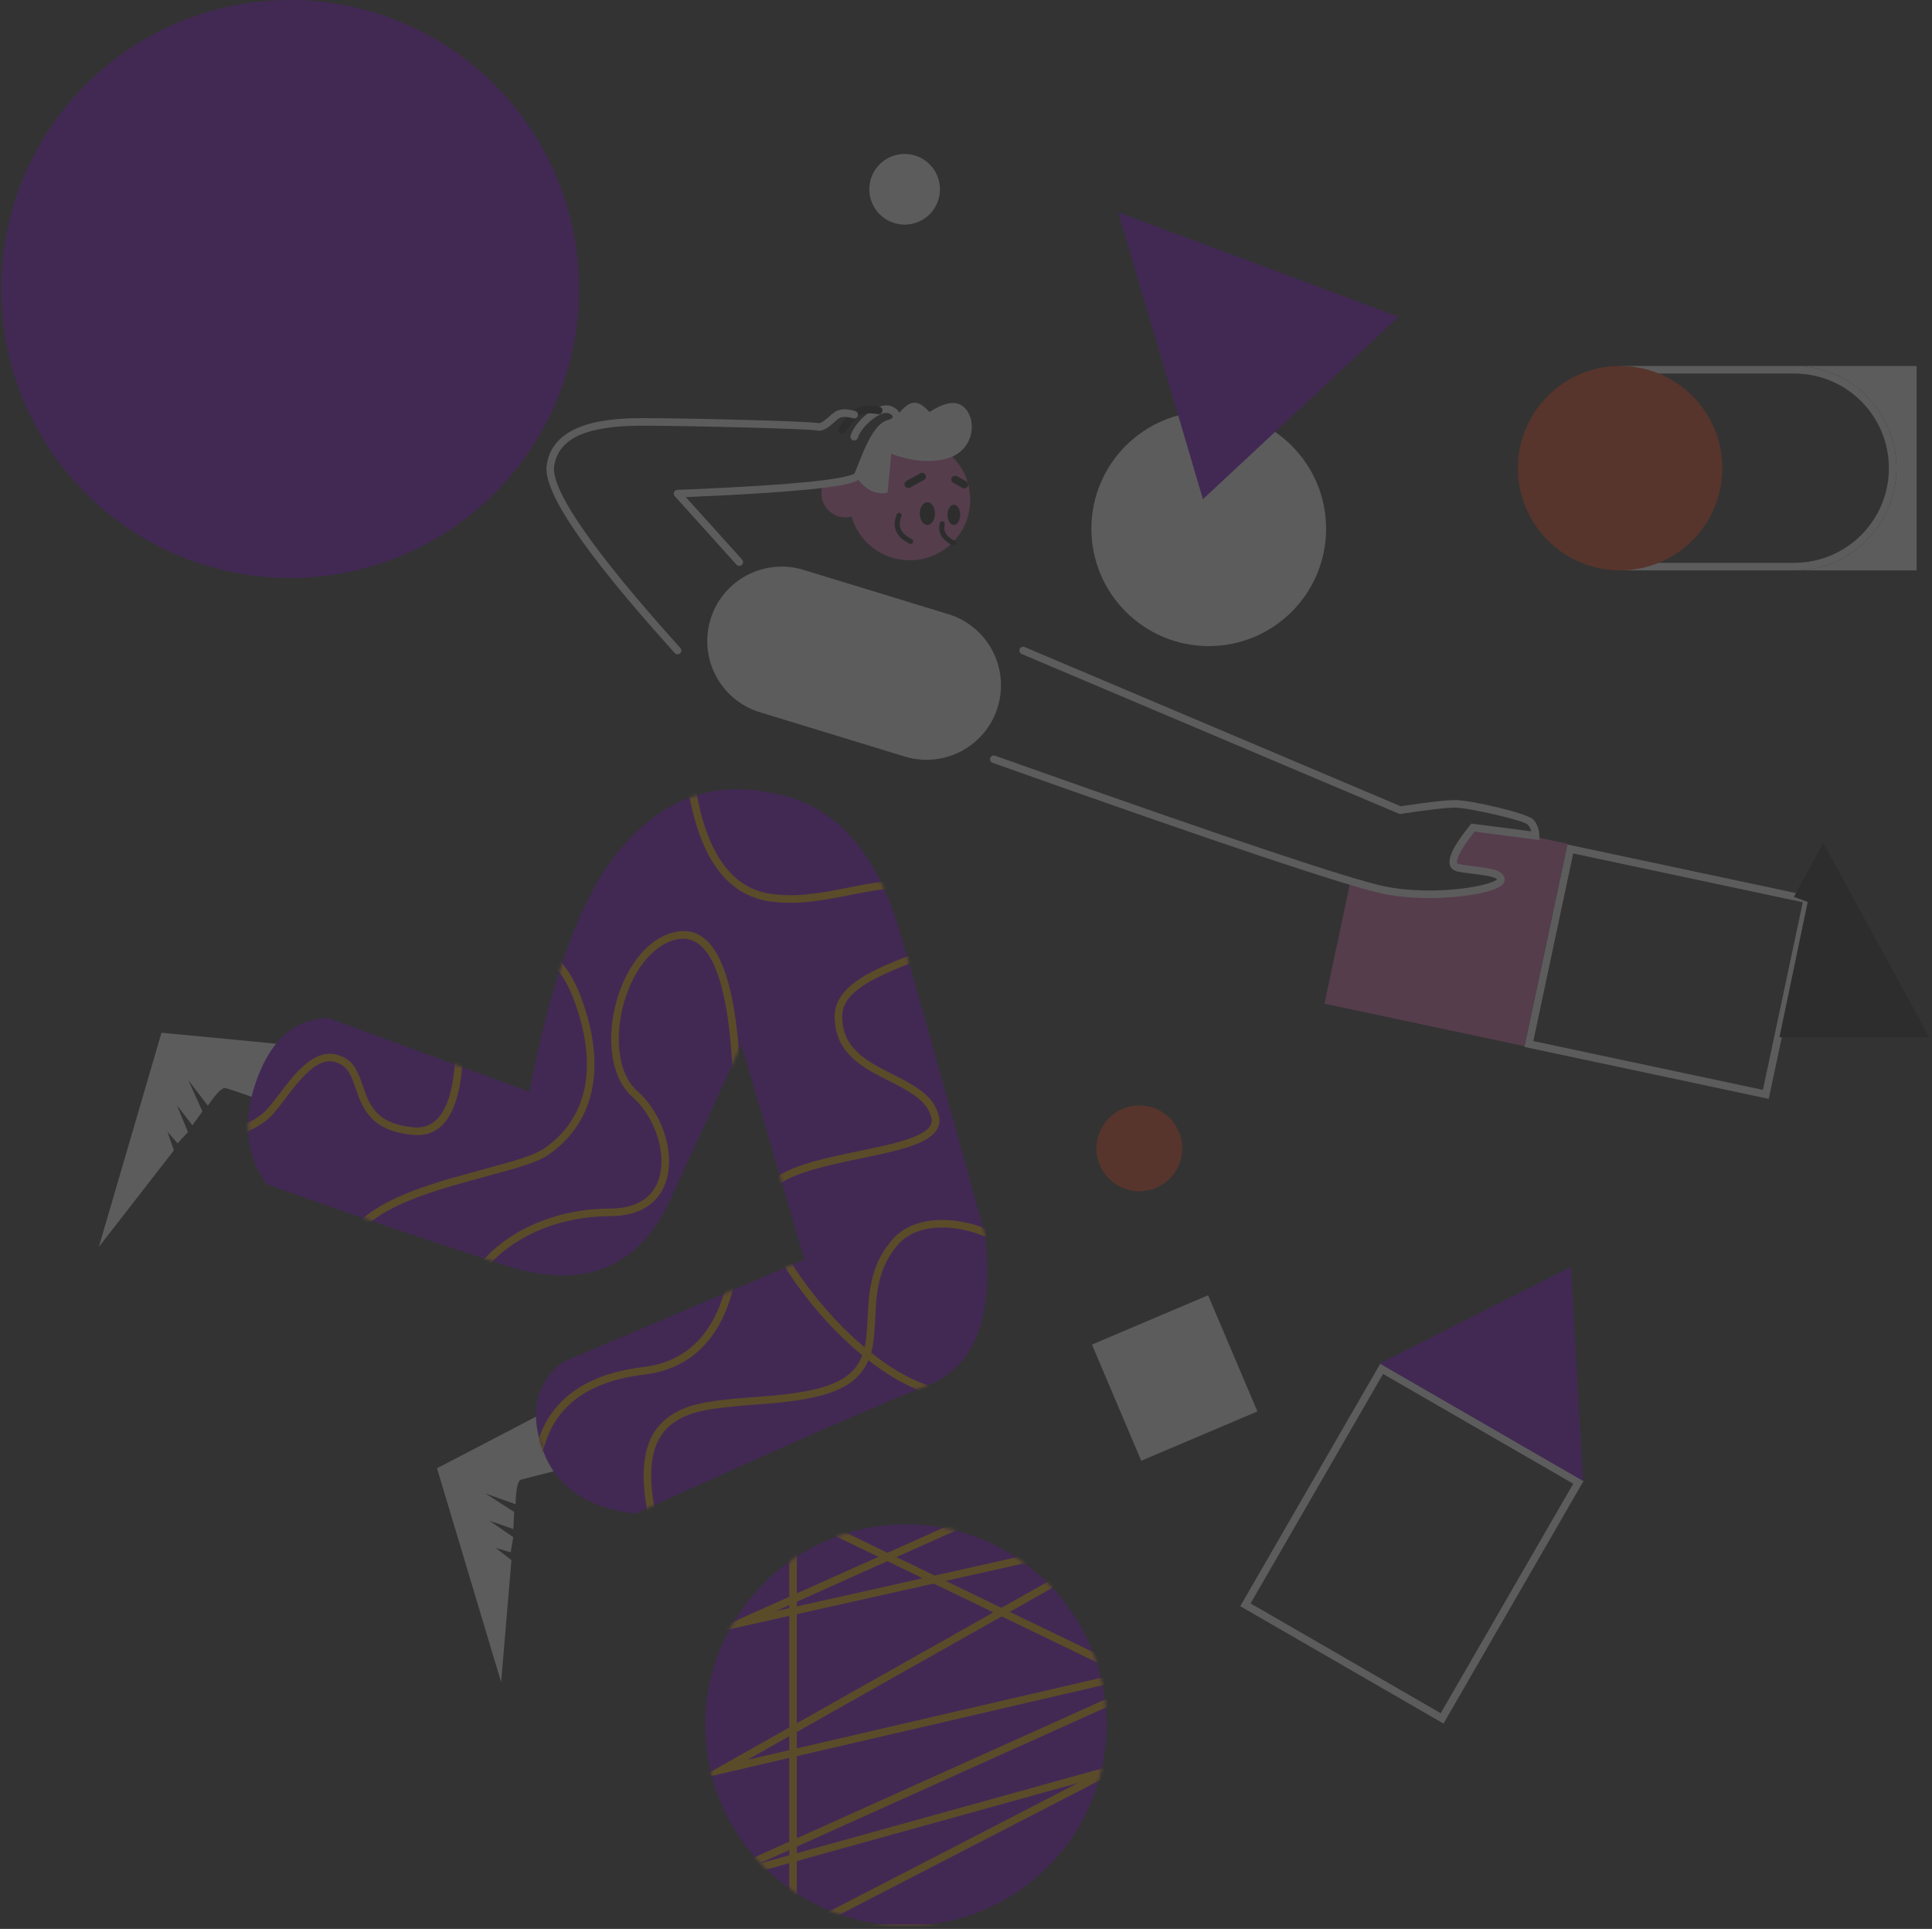 <?xml version="1.0" encoding="UTF-8"?>
<svg width="602px" height="601px" viewBox="0 0 602 601" version="1.1" xmlns="http://www.w3.org/2000/svg" xmlns:xlink="http://www.w3.org/1999/xlink">
    <rect x="0" y="0" width="602" height="601" fill="#333333" stroke="none"/>
    <title>illustration-5 hover</title>
    <defs>
        <circle id="path-1" cx="62.516" cy="62.516" r="62.516"></circle>
        <path d="M87.992,94.768 C94.858,59.323 103.953,34.558 115.275,20.475 C132.259,-0.649 150.792,-1.711 167.467,2.57 C184.143,6.85 196.058,20.74 203.007,43.666 C207.64,58.951 216.614,90.827 229.93,139.294 C232.851,164.821 226.883,180.481 212.026,186.275 C197.169,192.069 166.83,205.389 121.008,226.236 C105.843,224.442 96.201,217.755 92.083,206.177 C87.966,194.598 90.057,185.552 98.356,179.039 L173.714,147.059 L154.039,80.124 L130.985,130.396 C120.808,150.198 104.111,156.392 80.894,148.978 C57.676,141.565 32.731,133.081 6.058,123.527 C-0.468,114.27 -1.46,103.389 3.084,90.885 C7.627,78.381 15.044,72.032 25.334,71.837 L87.992,94.768 Z" id="path-3"></path>
    </defs>
    <g id="Desktop" stroke="none" stroke-width="1" fill="none" fill-rule="evenodd" opacity="0.2">
        <g id="Artboard" transform="translate(-2159, -1858)">
            <g id="illustration-5-hover" transform="translate(2159, 1858)">
                <circle id="Oval" fill="#7C00D9" cx="90.398" cy="90.039" r="90.039"></circle>
                <g id="Path-17" transform="translate(219.756, 474.967)">
                    <mask id="mask-2" fill="white">
                        <use xlink:href="#path-1"></use>
                    </mask>
                    <use id="Mask" fill="#7C00D9" xlink:href="#path-1"></use>
                    <path d="M113.424,-16.514 L114.389,-14.361 L59.558,10.195 L71.475,15.952 L143.506,-0.164 L94.878,27.257 L132.837,45.594 L156.968,39.997 L157.719,42.221 L141.226,49.647 L182.645,69.655 L181.619,71.779 L138.419,50.911 L28.532,100.392 L28.532,102.449 L137.551,72.185 L35.892,124.66 L99.157,124.66 L26.174,154.549 L26.173,105.552 L2.357,112.164 L1.557,109.952 L26.173,98.867 L26.173,72.762 L-2.359,79.382 L26.173,63.292 L26.173,28.505 L-0.343,34.437 L26.173,22.561 L26.174,-5.932 L56.781,8.853 L113.424,-16.514 Z M87.172,127.019 L28.532,127.019 L28.532,151.033 L87.172,127.019 Z M116.162,80.571 L28.532,104.897 L28.532,125.804 L116.162,80.571 Z M26.173,101.454 L16.62,105.756 L26.173,103.104 L26.173,101.454 Z M132.56,48.081 L28.532,72.215 L28.532,97.805 L135.648,49.572 L132.56,48.081 Z M26.173,66 L13.095,73.375 L26.173,70.34 L26.173,66 Z M92.375,28.668 L28.532,64.67 L28.532,69.793 L129.173,46.444 L92.375,28.668 Z M71.188,18.433 L28.532,27.977 L28.532,61.962 L89.789,27.419 L71.188,18.433 Z M145.76,45.018 L136.224,47.23 L138.455,48.308 L145.76,45.018 Z M26.173,25.146 L21.976,27.026 L26.173,26.087 L26.173,25.146 Z M128.438,5.624 L74.894,17.604 L92.291,26.008 L128.438,5.624 Z M56.743,11.455 L28.532,24.09 L28.532,25.559 L67.768,16.781 L56.743,11.455 Z M28.532,-2.172 L28.532,21.505 L53.967,10.114 L28.532,-2.172 Z" fill="#F7AD01" fill-rule="nonzero" mask="url(#mask-2)"></path>
                </g>
                <circle id="Oval" fill="#FFFFFF" cx="376.637" cy="164.744" r="36.566"></circle>
                <circle id="Oval-Copy-3" fill="#FFFFFF" cx="281.879" cy="58.978" r="11.009"></circle>
                <polygon id="Triangle" fill="#7C00D9" transform="translate(376.877, 96.636) rotate(-43) translate(-376.877, -96.636) " points="376.877 54.959 418.554 138.314 335.199 138.314"></polygon>
                <circle id="Oval-Copy-4" fill="#E73D11" cx="355.012" cy="357.798" r="13.368"></circle>
                <polygon id="Rectangle" fill="#FFFFFF" transform="translate(366.021, 429.358) rotate(-23) translate(-366.021, -429.358) " points="346.362 409.699 385.68 409.699 385.68 449.017 346.362 449.017"></polygon>
                <g id="Group-2" transform="translate(6.537, 114.024)">
                    <path d="M590.677,0 L590.677,63.696 L552.538,63.696 C570.127,63.696 584.386,49.437 584.386,31.848 C584.386,14.259 570.127,3.87435341e-15 552.538,0 L552.538,0 L590.677,0 Z" id="Combined-Shape" fill="#FFFFFF"></path>
                    <g id="Group" transform="translate(482.33, 182.161) rotate(12) translate(-482.33, -182.161) translate(410.83, 149.661)">
                        <path d="M142.005,0.261 L142.005,64.743 L64.155,64.743 L64.155,0.261 L142.005,0.261 Z M139.646,2.619 L66.513,2.619 L66.513,62.383 L139.646,62.383 L139.646,2.619 Z" id="Rectangle-Copy-3" fill="#FFFFFF" fill-rule="nonzero"></path>
                        <path d="M64.133,0.034 L64.133,64.516 L0.437,64.516 L0.437,25.641 L6.492,26.405 L23.987,25.004 L39.891,20.657 L46.357,16.052 L45.139,14.182 L33.583,14.492 L31.316,13.623 L30.624,10.369 L35.325,0.034 L64.133,0.034 Z" id="Combined-Shape" fill="#DD63B1"></path>
                    </g>
                    <polygon id="Triangle" fill="#131313" points="561.581 148.624 594.609 209.174 547.925 209.174 556.732 167.021 552.426 165.408"></polygon>
                    <path d="M552.538,0 C570.127,0 584.386,14.259 584.386,31.848 C584.386,49.437 570.127,63.696 552.538,63.696 L500.638,63.696 C483.049,63.696 468.79,49.437 468.79,31.848 C468.79,14.259 483.049,0 500.638,0 L552.538,0 Z M552.538,2.359 L500.638,2.359 C484.351,2.359 471.149,15.562 471.149,31.848 C471.149,47.971 484.089,61.072 500.15,61.333 L500.638,61.337 L552.538,61.337 C568.824,61.337 582.027,48.134 582.027,31.848 C582.027,15.725 569.087,2.623 553.026,2.363 L552.538,2.359 Z" id="Rectangle" fill="#FFFFFF" fill-rule="nonzero"></path>
                    <circle id="Oval" fill="#E73D11" cx="498.279" cy="31.848" r="31.848"></circle>
                    <path d="M236.011,69.421 L283.193,69.421 C296.005,69.421 306.391,79.807 306.391,92.618 C306.391,105.43 296.005,115.816 283.193,115.816 L236.011,115.816 C223.199,115.816 212.813,105.43 212.813,92.618 C212.813,79.807 223.199,69.421 236.011,69.421 Z" id="Rectangle" fill="#FFFFFF" transform="translate(259.602, 92.618) rotate(17) translate(-259.602, -92.618) "></path>
                    <path d="M276.916,22.805 C287.339,22.805 295.788,31.254 295.788,41.678 C295.788,52.101 287.339,60.55 276.916,60.55 C268.316,60.55 261.06,54.799 258.784,46.933 C258.171,47.095 257.527,47.182 256.863,47.182 C252.737,47.182 249.393,43.838 249.393,39.712 C249.393,38.553 249.656,37.456 250.127,36.478 L250.127,36.478 L259.066,35.531 C259.371,34.646 259.74,33.791 260.167,32.97 C263.314,26.93 269.633,22.805 276.916,22.805 Z" id="Combined-Shape" fill="#DD63B1"></path>
                    <path d="M259.725,33.501 L259.973,32.902 C260.587,31.384 262.023,27.757 262.712,26.18 L262.774,26.038 C265.032,20.953 267.18,17.836 269.778,16.963 L269.956,16.907 C271.409,16.479 271.733,16.043 271.589,15.674 C271.38,15.142 270.491,14.619 269.533,14.619 C267.009,14.619 261.748,19.047 260.765,22.378 C260.581,23.003 259.925,23.36 259.3,23.176 C258.675,22.991 258.318,22.336 258.502,21.711 C259.766,17.425 265.903,12.26 269.533,12.26 C271.405,12.26 273.197,13.313 273.785,14.813 C274.522,16.691 273.253,18.395 270.622,19.17 C268.962,19.659 267.128,22.196 265.212,26.373 L264.931,26.995 C264.16,28.731 262.117,33.942 261.852,34.526 C261.026,36.341 256.194,37.386 246.043,38.425 L244.258,38.601 C235.698,39.417 223.868,40.147 208.762,40.794 L207.148,40.861 L224.695,60.324 C225.104,60.778 225.095,61.461 224.694,61.905 L224.608,61.99 C224.155,62.399 223.471,62.39 223.028,61.989 L222.943,61.904 L203.714,40.576 C203.045,39.834 203.544,38.648 204.543,38.608 L209.461,38.402 C224.412,37.755 236.087,37.023 244.482,36.209 L245.803,36.078 C250.445,35.603 253.985,35.101 256.411,34.576 C257.586,34.322 258.486,34.065 259.098,33.813 C259.321,33.722 259.497,33.635 259.621,33.557 L259.722,33.491 C259.728,33.489 259.728,33.492 259.725,33.501 Z" id="Path-2" fill="#FFFFFF" fill-rule="nonzero"></path>
                    <path d="M258.774,14.38 C260.545,12.522 263.467,12.011 267.452,12.698 C268.094,12.808 268.525,13.418 268.414,14.06 C268.304,14.702 267.693,15.133 267.051,15.022 C263.762,14.455 261.601,14.833 260.482,16.008 C259.085,17.474 257.882,18.978 256.873,20.519 C256.516,21.064 255.785,21.217 255.24,20.86 C254.695,20.504 254.543,19.772 254.899,19.227 C255.989,17.563 257.281,15.948 258.774,14.38 Z" id="Path-3" fill="#131313" fill-rule="nonzero"></path>
                    <path d="M253.867,14.169 C255.374,13.311 257.408,13.311 259.961,14.063 C260.586,14.246 260.943,14.902 260.759,15.527 C260.576,16.152 259.92,16.51 259.295,16.326 C257.384,15.763 256.004,15.739 255.148,16.159 L254.917,16.287 C254.675,16.429 254.528,16.541 253.834,17.148 L253.045,17.842 C251.362,19.323 250.287,20.02 248.959,20.16 C248.616,20.196 248.277,20.184 247.943,20.12 L247.743,20.076 C245.835,19.59 207.717,18.612 193.681,18.612 L192.699,18.616 C176.802,18.751 167.488,22.217 166.147,31.188 C165.052,38.512 178.214,57.669 205.466,87.875 C205.902,88.359 205.864,89.105 205.38,89.541 C204.896,89.978 204.151,89.939 203.714,89.456 L202.057,87.613 C175.279,57.752 162.583,39.073 163.813,30.839 C164.701,24.9 168.642,20.946 175.022,18.688 C179.819,16.991 185.726,16.293 193.033,16.254 L194.576,16.254 C209.485,16.291 245.418,17.22 248.247,17.772 L248.324,17.789 C248.446,17.82 248.573,17.828 248.711,17.814 C249.344,17.747 250.098,17.274 251.302,16.232 L252.436,15.233 C252.51,15.169 252.58,15.11 252.649,15.052 C253.11,14.665 253.492,14.382 253.867,14.169 Z" id="Path-4" fill="#FFFFFF" fill-rule="nonzero"></path>
                    <path d="M311.184,88.206 C311.423,87.641 312.05,87.359 312.623,87.54 L312.73,87.579 L429.927,137.192 L432.424,136.82 C439.23,135.823 443.905,135.303 446.487,135.261 L446.816,135.259 C451.731,135.259 469.529,139.38 471.249,141.335 C472.409,142.653 473.029,144.245 473.101,146.067 L473.108,146.356 L473.119,147.709 L452.927,145.091 L452.791,145.263 C450.211,148.541 448.561,151.106 447.852,152.913 L447.782,153.097 C447.232,154.593 447.371,155.033 448.089,155.199 L448.488,155.286 C449.303,155.455 450.233,155.592 451.803,155.786 L454.188,156.075 C456.458,156.361 457.762,156.587 458.967,156.941 C461.074,157.559 462.327,158.511 462.327,160.119 C462.327,162.562 457.086,164.237 449.124,165.191 C441.029,166.161 432.056,166.001 424.611,164.498 C413.882,162.333 373.321,148.737 302.725,123.652 C302.111,123.434 301.791,122.76 302.009,122.146 C302.227,121.532 302.901,121.211 303.515,121.429 L311.822,124.377 C377.128,147.519 414.94,160.14 425.078,162.186 C432.257,163.635 440.983,163.79 448.843,162.849 C452.252,162.44 455.243,161.845 457.362,161.168 C458.361,160.849 459.13,160.522 459.618,160.217 C459.716,160.156 459.799,160.098 459.864,160.046 L459.934,159.987 L459.923,159.967 C459.61,159.433 457.629,158.891 453.569,158.376 L451.225,158.091 C449.493,157.875 448.531,157.722 447.558,157.498 C445.213,156.957 444.585,154.958 445.567,152.284 C446.362,150.119 448.239,147.197 451.208,143.462 L451.499,143.098 L451.913,142.582 L470.583,145.001 L470.563,144.916 C470.384,144.235 470.073,143.624 469.63,143.075 L469.478,142.893 C468.353,141.616 451.091,137.618 446.816,137.618 L446.345,137.624 C443.684,137.688 438.671,138.268 431.352,139.363 L429.622,139.625 L311.811,89.752 C311.211,89.498 310.93,88.806 311.184,88.206 Z" id="Path-5" fill="#FFFFFF" fill-rule="nonzero"></path>
                    <path d="M280.233,33.45 C280.805,33.137 281.521,33.347 281.834,33.919 C282.128,34.457 281.959,35.123 281.462,35.46 L281.365,35.52 L277.048,37.881 C276.477,38.193 275.76,37.983 275.447,37.412 C275.153,36.874 275.322,36.207 275.819,35.87 L275.916,35.811 L280.233,33.45 Z" id="Path-6" fill="#131313" fill-rule="nonzero"></path>
                    <path d="M293.36,34.354 C293.93,34.039 294.647,34.247 294.962,34.817 C295.258,35.354 295.092,36.021 294.596,36.36 L294.499,36.42 L291.64,37.996 C291.069,38.311 290.352,38.103 290.037,37.533 C289.741,36.996 289.908,36.329 290.404,35.99 L290.501,35.93 L293.36,34.354 Z" id="Path-6-Copy" fill="#131313" fill-rule="nonzero" transform="translate(292.5, 36.175) scale(-1, 1) translate(-292.5, -36.175) "></path>
                    <path d="M272.887,46.246 C273.05,45.843 273.508,45.649 273.911,45.812 C274.313,45.975 274.507,46.433 274.345,46.836 C273.084,49.952 274.095,52.236 277.562,53.962 C277.951,54.155 278.109,54.628 277.916,55.016 C277.722,55.405 277.25,55.563 276.861,55.37 C272.689,53.293 271.303,50.16 272.887,46.246 Z" id="Path-7" fill="#131313" fill-rule="nonzero"></path>
                    <path d="M286.3,48.985 C286.408,48.564 286.836,48.311 287.257,48.419 C287.678,48.527 287.931,48.955 287.823,49.376 C287.294,51.435 288.253,53.089 290.902,54.478 C291.286,54.68 291.434,55.155 291.233,55.54 C291.031,55.925 290.555,56.073 290.171,55.871 C286.928,54.17 285.57,51.827 286.3,48.985 Z" id="Path-8" fill="#131313" fill-rule="nonzero"></path>
                    <ellipse id="Oval" fill="#131313" cx="290.677" cy="46.396" rx="1.966" ry="3.145"></ellipse>
                    <ellipse id="Oval-Copy" fill="#131313" cx="282.42" cy="46.003" rx="2.359" ry="3.539"></ellipse>
                    <path d="M260.435,34.927 C262.364,37.42 264.279,38.892 266.179,39.345 C268.079,39.798 269.373,39.798 270.059,39.345 L271.181,27.384 C277.722,29.794 283.565,30.261 288.711,28.784 C296.43,26.568 298.003,18.014 294.537,13.585 C292.226,10.632 288.408,10.89 283.083,14.359 C281.151,12.179 279.434,11.219 277.935,11.48 C276.435,11.741 274.802,13.057 273.037,15.429 L270.059,18.639 L265.759,22.486 L260.435,34.927 Z" id="Path-9" fill="#FFFFFF"></path>
                    <path d="M143.411,323.631 L122.308,353.24 L170.37,403.547 L155.981,368.22 L149.897,367.042 L154.665,366.153 L153.239,361.574 L144.263,360.385 L152.109,359.317 L149.897,354.439 L139.316,353.389 L149.221,352.103 C147.165,347.818 146.497,345.312 147.216,344.584 C147.936,343.856 150.588,341.515 155.174,337.561 L143.411,323.631 Z" id="Path-13-Copy" fill="#FFFFFF" transform="translate(146.339, 363.589) rotate(27) translate(-146.339, -363.589) "></path>
                    <path d="M43.907,193.78 L22.805,223.389 L70.867,273.696 L56.478,238.369 L50.393,237.191 L55.161,236.302 L53.735,231.723 L44.759,230.534 L52.606,229.466 L50.393,224.588 L39.812,223.538 L49.717,222.252 C47.661,217.967 46.993,215.461 47.712,214.733 C48.432,214.005 51.084,211.664 55.67,207.71 L43.907,193.78 Z" id="Path-13-Copy-2" fill="#FFFFFF" transform="translate(46.836, 233.738) rotate(60) translate(-46.836, -233.738) "></path>
                    <g id="Path-10" transform="translate(70.425, 131.365)">
                        <mask id="mask-4" fill="white">
                            <use xlink:href="#path-3"></use>
                        </mask>
                        <use id="Mask" fill="#7C00D9" xlink:href="#path-3"></use>
                        <path d="M138.824,-7.077 C141.498,18.453 149.998,31.759 164.213,33.262 L164.944,33.334 C171.239,33.917 176.565,33.314 186.186,31.409 L188.758,30.9 C199.265,28.85 203.574,28.475 209.448,29.572 C214.14,30.448 218.519,32.426 222.797,35.734 C226.994,38.98 228.096,42.117 226.013,45.019 C224.483,47.151 221.409,48.947 216.131,51.129 L215.066,51.56 C212.33,52.643 205.767,55.132 205.492,55.238 L204.623,55.579 C191.454,60.786 185.462,65.157 185.462,71.305 C185.462,75.805 186.963,79.252 189.889,82.161 C192.145,84.403 194.77,86.049 199.694,88.565 L201.655,89.559 C210.413,93.996 213.962,96.776 215.488,102.045 C216.569,105.781 214.313,108.584 209.426,110.727 L208.822,110.984 C205.487,112.366 201.363,113.43 193.965,114.988 L188.033,116.224 L187.044,116.434 C171.064,119.859 163.836,122.898 162.415,128.125 C160.424,135.448 172.799,156.328 188.56,170.983 C189.711,172.053 190.86,173.076 192.008,174.053 L192.464,174.438 L192.496,174.293 C192.945,172.198 193.176,169.58 193.371,165.692 L193.454,164.027 C193.713,159.064 193.971,156.636 194.678,153.568 C195.804,148.676 197.871,144.454 201.285,140.623 C209.216,131.721 226.934,133.264 239.701,142.659 C253.86,153.078 256.028,168.475 241.526,182.555 C228.793,194.916 211.683,192.285 194.143,178.815 L193.653,178.435 L193.603,178.551 C193.484,178.82 193.357,179.088 193.224,179.357 L193.122,179.56 C190.774,184.173 186.423,187.358 179.281,189.321 C175.37,190.395 171.143,191.094 165.89,191.627 L163.949,191.813 C163.413,191.862 162.875,191.908 162.266,191.958 L155.66,192.471 C142.961,193.491 137.553,194.635 132.884,197.947 C126.718,202.321 124.539,210.284 126.829,223.774 L126.907,224.231 C129.444,238.674 127.43,245.946 120.236,244.86 C114.021,243.922 104.023,235.912 89.936,220.765 L88.769,219.504 L88.756,219.062 C88.13,196.554 99.625,183.636 122.903,180.625 L123.612,180.537 C138.452,178.763 147.006,168.114 149.984,151.753 C152.146,139.879 150.73,125.138 148.096,121.015 L148.009,120.883 C144.674,116.008 145.787,106.054 151.124,90.801 L151.404,90.006 L151.372,89.289 C149.939,58.584 143.84,44.921 133.607,47.386 L133.292,47.467 C117.195,51.827 109.836,84.227 121.645,94.592 C127.987,100.159 132.011,109.738 131.453,117.985 C130.817,127.375 124.578,133.409 113.518,133.532 L113.171,133.534 C90.779,133.534 71.506,146.142 68.624,162.242 L68.542,162.731 C67.147,171.582 56.435,172.868 45.143,167.525 C33.583,162.055 26.639,152.223 30.062,142.762 C33.355,133.66 43.615,127.763 61.484,122.36 L62.773,121.975 L64.156,121.578 C69.208,120.147 80.129,117.213 82.449,116.522 L83.317,116.26 C87.852,114.876 90.834,113.67 92.637,112.424 C105.453,103.567 109.996,87.752 101.785,65.923 C95.763,49.916 83.891,45.224 65.627,51.762 L65.374,51.853 L65.408,52.099 C70.358,90.493 66.076,109.468 51.793,108.236 L51.353,108.192 C41.802,107.108 37.508,103.41 34.775,96.274 L34.665,95.983 C34.546,95.664 34.428,95.335 34.298,94.965 L33.762,93.41 C32.148,88.708 31,86.901 28.317,85.806 C24.002,84.045 19.924,86.76 14.247,93.908 L13.587,94.75 C12.8,95.772 10.578,98.7 9.978,99.462 L9.525,100.032 C8.348,101.496 7.411,102.521 6.525,103.272 C2.797,106.437 -2.471,108.648 -9.267,109.93 L-9.806,110.029 L-10.223,107.707 C-3.545,106.509 1.525,104.422 4.999,101.474 C5.75,100.836 6.604,99.9 7.701,98.535 L8.124,98.003 C8.753,97.204 11.276,93.876 11.881,93.1 C14.797,89.358 17.083,86.912 19.529,85.202 C22.755,82.947 25.975,82.302 29.208,83.621 C32.578,84.996 34.051,87.155 35.773,92.01 L36.427,93.906 C36.592,94.382 36.734,94.78 36.875,95.16 C39.311,101.7 42.881,104.856 51.619,105.848 C63.801,107.231 67.879,89.674 63.063,52.365 L62.791,50.3 L63.667,49.969 C83.728,42.393 97.362,47.465 103.993,65.093 C112.578,87.915 107.704,104.879 93.978,114.365 C91.86,115.828 88.576,117.14 83.58,118.646 L82.492,118.966 C78.869,120 67.192,123.138 63.444,124.237 L62.186,124.612 C45.01,129.806 35.226,135.422 32.28,143.565 C29.367,151.617 35.555,160.379 46.152,165.392 C56.14,170.119 64.972,169.118 66.177,162.564 L66.212,162.364 C68.961,144.922 89.085,131.447 112.462,131.179 L113.171,131.175 C123.196,131.175 128.54,126.085 129.099,117.825 C129.608,110.317 125.883,101.451 120.089,96.365 C106.87,84.762 114.756,50.044 132.675,45.19 C145.373,41.75 152.208,56.716 153.727,89.145 L153.781,90.363 L153.358,91.558 C148.319,105.96 147.226,115.316 149.866,119.414 L149.956,119.551 C153.062,124.09 154.591,139.618 152.305,152.175 C149.191,169.282 140.1,180.734 124.37,182.819 L123.892,182.88 C101.552,185.55 90.734,197.268 91.1,218.354 L91.105,218.556 L92.456,220.007 C105.603,234.041 115.016,241.559 120.419,242.5 L120.588,242.528 C125.237,243.23 126.81,237.897 124.717,225.412 L124.584,224.639 C122.024,210.061 124.427,201.055 131.519,196.023 L131.896,195.761 C137.004,192.274 142.762,191.122 155.925,190.083 L160.978,189.695 C162.31,189.59 163.253,189.509 164.267,189.414 L165,189.344 C170.439,188.816 174.733,188.124 178.655,187.046 C185.195,185.249 188.995,182.467 191.019,178.49 C191.263,178.011 191.48,177.536 191.673,177.048 L191.732,176.897 L191.15,176.415 C189.951,175.413 188.752,174.362 187.553,173.264 L186.954,172.71 C170.593,157.498 157.836,135.974 160.139,127.506 C161.133,123.846 164.442,121.073 169.845,118.811 L170.2,118.665 C174.276,117.003 178.993,115.741 186.483,114.141 L193.904,112.59 C201.315,111.021 205.292,109.963 208.479,108.566 C212.417,106.84 213.89,105.009 213.222,102.701 C211.988,98.44 208.969,95.969 201.365,92.059 L199.031,90.875 C193.632,88.134 190.771,86.364 188.226,83.834 C184.864,80.492 183.102,76.447 183.102,71.305 C183.102,67.023 185.554,63.402 190.095,60.188 C193.5,57.779 197.765,55.734 204.104,53.248 L212.446,50.051 C213.474,49.653 214.348,49.31 214.858,49.102 L215.588,48.8 C220.236,46.854 222.941,45.252 224.096,43.643 C225.299,41.968 224.664,40.16 221.353,37.6 C217.37,34.52 213.336,32.698 209.015,31.891 L208.512,31.8 C203.264,30.889 199.082,31.288 189.167,33.224 L185.521,33.944 C176.017,35.788 170.631,36.312 163.965,35.608 C148.536,33.977 139.437,19.958 136.563,-6.04 L136.478,-6.832 L138.824,-7.077 Z M238.303,144.559 C226.403,135.802 210.011,134.374 203.047,142.192 C199.909,145.713 198.018,149.577 196.977,154.098 L196.822,154.794 C196.269,157.393 196.041,159.725 195.809,164.172 L195.679,166.724 C195.454,170.843 195.165,173.556 194.561,175.826 L194.488,176.092 L194.87,176.394 C211.626,189.545 227.669,192.305 239.482,181.245 L239.883,180.862 C253.277,167.859 251.348,154.158 238.303,144.559 Z" fill="#F7AD01" fill-rule="nonzero" mask="url(#mask-4)"></path>
                    </g>
                    <path d="M469.971,323.279 L469.971,410.566 L396.838,410.566 L396.838,323.279 L469.971,323.279 Z M467.611,325.637 L399.197,325.637 L399.197,408.206 L467.611,408.206 L467.611,325.637 Z" id="Rectangle" fill="#FFFFFF" fill-rule="nonzero" transform="translate(433.405, 366.922) rotate(30) translate(-433.405, -366.922) "></path>
                    <polygon id="Triangle" fill="#7C00D9" transform="translate(469, 304.921) rotate(30) translate(-469, -304.921) " points="469 277.005 505.567 332.837 432.434 332.837"></polygon>
                </g>
            </g>
        </g>
    </g>
</svg>